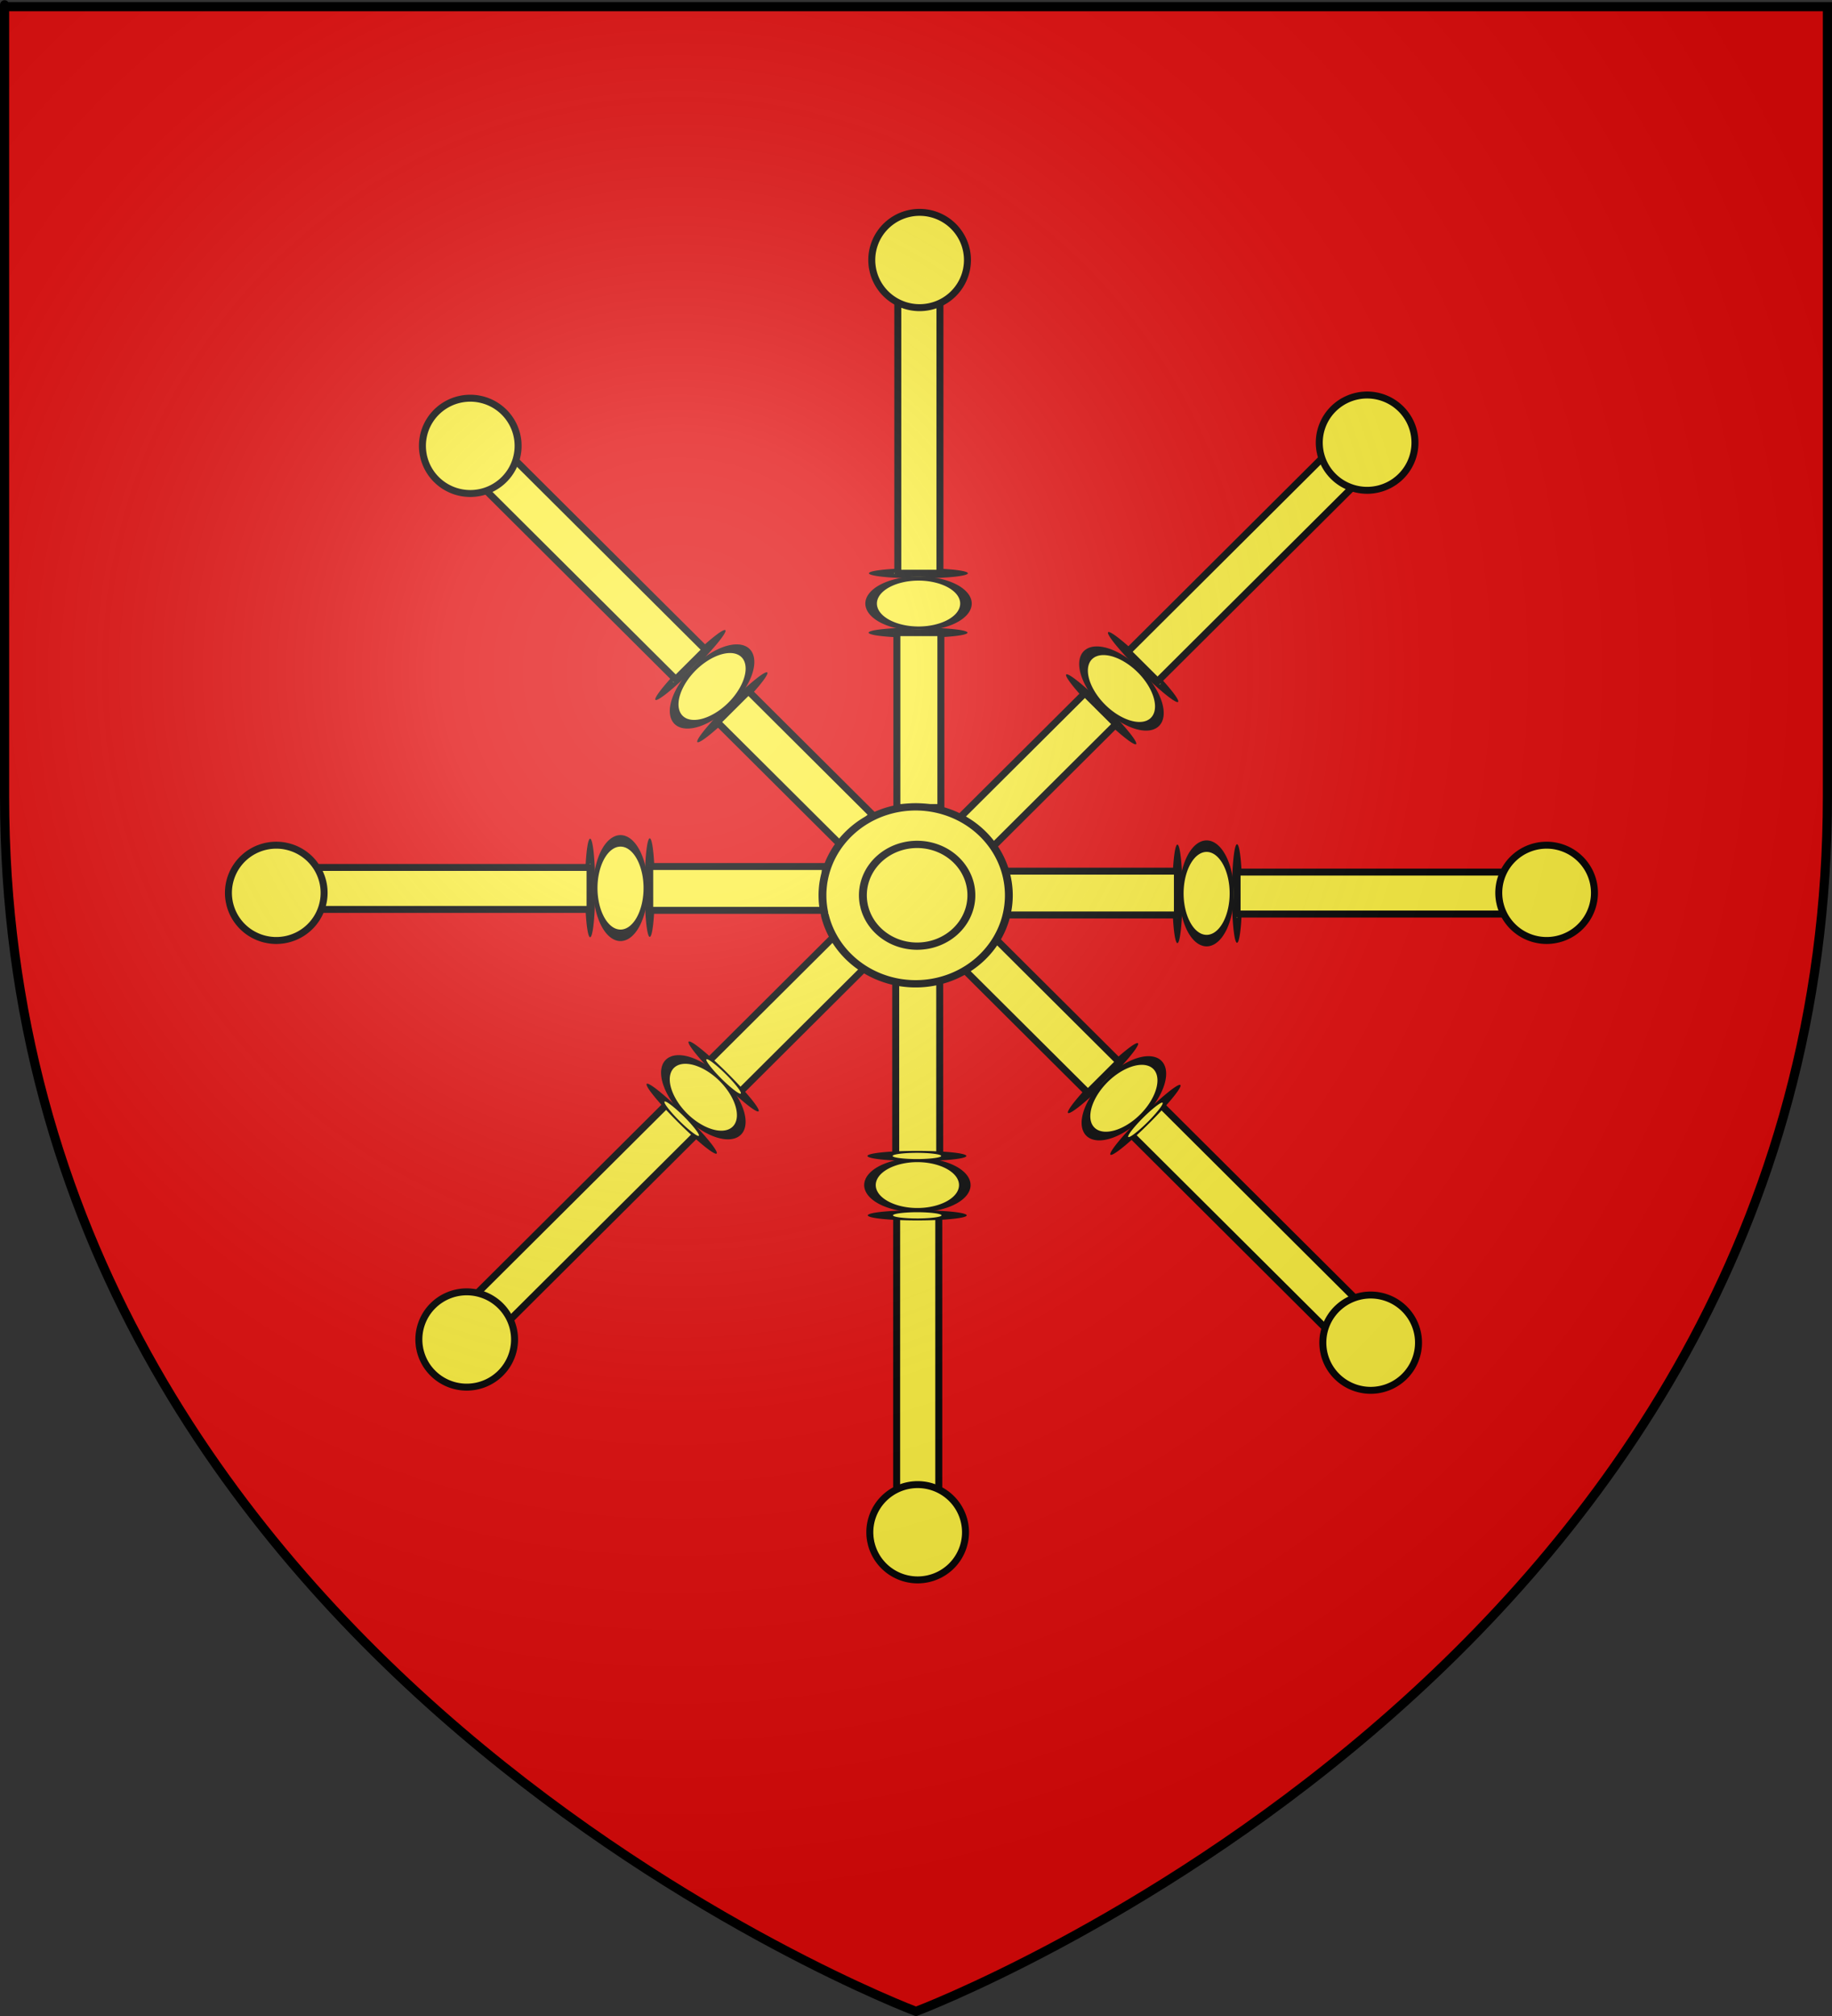 <?xml version="1.0" encoding="UTF-8" standalone="no"?>
<svg
   xmlns:dc="http://purl.org/dc/elements/1.1/"
   xmlns:cc="http://creativecommons.org/ns#"
   xmlns:rdf="http://www.w3.org/1999/02/22-rdf-syntax-ns#"
   xmlns:svg="http://www.w3.org/2000/svg"
   xmlns="http://www.w3.org/2000/svg"
   xmlns:xlink="http://www.w3.org/1999/xlink"
   xmlns:sodipodi="http://sodipodi.sourceforge.net/DTD/sodipodi-0.dtd"
   xmlns:inkscape="http://www.inkscape.org/namespaces/inkscape"
   height="660"
   width="600"
   version="1.0"
   id="svg2"
   sodipodi:version="0.32"
   inkscape:version="0.46"
   sodipodi:docname="blason Quelmes.svg"
   sodipodi:docbase="/home/fred/Documents/blason"
   inkscape:export-filename="/Users/olivier/Desktop/Blason Rouge/Blason_Vide_3D.png"
   inkscape:export-xdpi="144"
   inkscape:export-ydpi="144"
   inkscape:output_extension="org.inkscape.output.svg.inkscape">
  <rect width="100%" height="100%" fill="#333333" stroke="none"/>
  <sodipodi:namedview
     inkscape:window-height="689"
     inkscape:window-width="1248"
     inkscape:pageshadow="2"
     inkscape:pageopacity="0.0"
     guidetolerance="10.0"
     gridtolerance="10.0"
     objecttolerance="10.0"
     borderopacity="1.0"
     bordercolor="#666666"
     pagecolor="#ffffff"
     id="base"
     showgrid="false"
     height="660px"
     inkscape:zoom="0.58068466"
     inkscape:cx="36.69344"
     inkscape:cy="303.20033"
     inkscape:window-x="-7"
     inkscape:window-y="389"
     inkscape:current-layer="layer3" />
  <defs
     id="defs6">
    <inkscape:perspective
       sodipodi:type="inkscape:persp3d"
       inkscape:vp_x="0 : 330 : 1"
       inkscape:vp_y="0 : 1000 : 0"
       inkscape:vp_z="600 : 330 : 1"
       inkscape:persp3d-origin="300 : 220 : 1"
       id="perspective27" />
    <linearGradient
       id="linearGradient2893">
      <stop
         style="stop-color:white;stop-opacity:0.314;"
         offset="0"
         id="stop2895" />
      <stop
         id="stop2897"
         offset="0.19"
         style="stop-color:white;stop-opacity:0.251;" />
      <stop
         style="stop-color:#6b6b6b;stop-opacity:0.125;"
         offset="0.6"
         id="stop2901" />
      <stop
         style="stop-color:black;stop-opacity:0.125;"
         offset="1"
         id="stop2899" />
    </linearGradient>
    <radialGradient
       inkscape:collect="always"
       xlink:href="#linearGradient2893"
       id="radialGradient3163"
       gradientUnits="userSpaceOnUse"
       gradientTransform="matrix(1.353,0,0,1.349,-77.629,-85.747)"
       cx="221.445"
       cy="226.331"
       fx="221.445"
       fy="226.331"
       r="300" />
    <inkscape:perspective
       id="perspective102"
       inkscape:persp3d-origin="216.87964 : 144.37009 : 1"
       inkscape:vp_z="433.75928 : 216.55513 : 1"
       inkscape:vp_y="0 : 1000 : 0"
       inkscape:vp_x="0 : 216.55513 : 1"
       sodipodi:type="inkscape:persp3d" />
  </defs>
  <g
     inkscape:groupmode="layer"
     id="layer3"
     inkscape:label="Fond écu"
     style="display:inline">
    <path
       id="path2855"
       style="fill:#e20909;fill-opacity:1;fill-rule:evenodd;stroke:#000000;stroke-width:1px;stroke-linecap:butt;stroke-linejoin:miter;stroke-opacity:1"
       d="M 300,658.5 C 300,658.5 598.5,546.18 598.5,260.728 C 598.5,-24.723 598.5,2.176 598.5,2.176 L 1.5,2.176 L 1.5,260.728 C 1.5,546.18 300,658.5 300,658.5 z "
       sodipodi:nodetypes="cccccc" />
    <g
       style="display:inline"
       id="g4339"
       transform="matrix(1.143,0,0,1.138,73.67,68.391)">
      <g
         transform="matrix(0,-1,-1,0,306.977,402.352)"
         id="g7148"
         style="fill:#fcef3c" />
      <g
         transform="matrix(0,-1,-1,0,653.26,109.79)"
         id="g7325" />
      <g
         transform="translate(-19.56,-19.375)"
         style="display:inline"
         inkscape:label="Meuble"
         id="g4343">
        <g
           id="g3057">
          <g
             id="g3048">
            <g
               id="g2682"
               style="stroke-width:2;display:inline">
              <path
                 sodipodi:type="arc"
                 style="fill:#fcef3c;fill-opacity:1;stroke:#000000;stroke-width:2.611;stroke-linecap:round;stroke-linejoin:round;stroke-miterlimit:4;stroke-dasharray:none;stroke-opacity:1"
                 id="path7140"
                 sodipodi:cx="26.528696"
                 sodipodi:cy="-75.464317"
                 sodipodi:rx="10.713511"
                 sodipodi:ry="15.560101"
                 d="M 16.023,-72.415 A 10.714,15.56 0 1 1 16.092,-71.948"
                 sodipodi:start="2.944335"
                 sodipodi:end="9.1968451"
                 sodipodi:open="true"
                 transform="matrix(0,1.268,0.463,0,167.84,181.123)" />
              <path
                 sodipodi:type="arc"
                 style="fill:#fcef3c;fill-opacity:1;stroke:#000000;stroke-width:7.322;stroke-linecap:round;stroke-linejoin:round;stroke-miterlimit:4;stroke-dasharray:none;stroke-opacity:1"
                 id="path7144"
                 sodipodi:cx="26.528696"
                 sodipodi:cy="-75.464317"
                 sodipodi:rx="10.713511"
                 sodipodi:ry="15.560101"
                 d="M 16.023,-72.415 A 10.714,15.56 0 1 1 16.092,-71.948"
                 sodipodi:start="2.944335"
                 sodipodi:end="9.1968451"
                 sodipodi:open="true"
                 transform="matrix(0,0.986,7.567725e-2,0,146.996,188.468)" />
              <path
                 sodipodi:type="arc"
                 style="fill:#fcef3c;fill-opacity:1;stroke:#000000;stroke-width:7.322;stroke-linecap:round;stroke-linejoin:round;stroke-miterlimit:4;stroke-dasharray:none;stroke-opacity:1"
                 id="path7146"
                 sodipodi:cx="26.528696"
                 sodipodi:cy="-75.464317"
                 sodipodi:rx="10.713511"
                 sodipodi:ry="15.560101"
                 d="M 16.023,-72.415 A 10.714,15.56 0 1 1 16.092,-71.948"
                 sodipodi:start="2.944335"
                 sodipodi:end="9.1968451"
                 sodipodi:open="true"
                 transform="matrix(0,0.986,7.567725e-2,0,129.908,188.567)" />
            </g>
            <rect
               transform="matrix(0,1,1,0,0,0)"
               y="141.283"
               x="208.556"
               height="50.304"
               width="12.609"
               id="rect7138"
               style="fill:#fcef3c;fill-opacity:1;stroke:#000000;stroke-width:2;stroke-linecap:round;stroke-linejoin:round;stroke-miterlimit:4;stroke-dasharray:none;stroke-opacity:1;display:inline" />
            <rect
               transform="matrix(0,1,1,0,0,0)"
               y="45.44"
               x="208.824"
               height="78.74"
               width="12.073"
               id="rect7142"
               style="fill:#fcef3c;fill-opacity:1;stroke:#000000;stroke-width:2;stroke-linecap:round;stroke-linejoin:round;stroke-miterlimit:4;stroke-dasharray:none;stroke-opacity:1;display:inline" />
            <path
               transform="translate(1.082,46.371)"
               sodipodi:open="true"
               sodipodi:end="9.1968451"
               sodipodi:start="2.944335"
               d="M 19.746,172.455 A 13.708,13.708 0 1 1 19.835,172.866"
               sodipodi:ry="13.708222"
               sodipodi:rx="13.708222"
               sodipodi:cy="169.76808"
               sodipodi:cx="33.188328"
               id="path2769"
               style="fill:#fcef3c;fill-opacity:1;fill-rule:evenodd;stroke:#000000;stroke-width:2;stroke-linecap:round;stroke-miterlimit:4;stroke-dasharray:none;stroke-dashoffset:0;stroke-opacity:1"
               sodipodi:type="arc" />
          </g>
          <g
             id="g3039">
            <g
               id="g2702"
               style="stroke-width:2;display:inline">
              <path
                 sodipodi:type="arc"
                 style="fill:#fcef3c;fill-opacity:1;stroke:#000000;stroke-width:2.611;stroke-linecap:round;stroke-linejoin:round;stroke-miterlimit:4;stroke-dasharray:none;stroke-opacity:1"
                 id="path7118"
                 sodipodi:cx="26.528696"
                 sodipodi:cy="-75.464317"
                 sodipodi:rx="10.713511"
                 sodipodi:ry="15.560101"
                 d="M 16.023,-72.415 A 10.714,15.56 0 1 1 16.092,-71.948"
                 sodipodi:start="2.944335"
                 sodipodi:end="9.1968451"
                 sodipodi:open="true"
                 transform="matrix(0,-1.268,-0.463,0,265.919,249.931)" />
              <path
                 sodipodi:type="arc"
                 style="fill:#fcef3c;fill-opacity:1;stroke:#000000;stroke-width:7.322;stroke-linecap:round;stroke-linejoin:round;stroke-miterlimit:4;stroke-dasharray:none;stroke-opacity:1"
                 id="path7122"
                 sodipodi:cx="26.528696"
                 sodipodi:cy="-75.464317"
                 sodipodi:rx="10.713511"
                 sodipodi:ry="15.560101"
                 d="M 16.023,-72.415 A 10.714,15.56 0 1 1 16.092,-71.948"
                 sodipodi:start="2.944335"
                 sodipodi:end="9.1968451"
                 sodipodi:open="true"
                 transform="matrix(0,-0.986,-7.567725e-2,0,286.763,242.586)" />
              <path
                 sodipodi:type="arc"
                 style="fill:#fcef3c;fill-opacity:1;stroke:#000000;stroke-width:7.322;stroke-linecap:round;stroke-linejoin:round;stroke-miterlimit:4;stroke-dasharray:none;stroke-opacity:1"
                 id="path7124"
                 sodipodi:cx="26.528696"
                 sodipodi:cy="-75.464317"
                 sodipodi:rx="10.713511"
                 sodipodi:ry="15.560101"
                 d="M 16.023,-72.415 A 10.714,15.56 0 1 1 16.092,-71.948"
                 sodipodi:start="2.944335"
                 sodipodi:end="9.1968451"
                 sodipodi:open="true"
                 transform="matrix(0,-0.986,-7.567725e-2,0,303.851,242.487)" />
            </g>
            <rect
               transform="matrix(0,-1,-1,0,0,0)"
               y="-388.319"
               x="-222.23"
               height="78.74"
               width="12.073"
               id="rect7120"
               style="fill:#fcef3c;fill-opacity:1;stroke:#000000;stroke-width:2;stroke-linecap:round;stroke-linejoin:round;stroke-miterlimit:4;stroke-dasharray:none;stroke-opacity:1;display:inline" />
            <rect
               transform="matrix(0,-1,-1,0,0,0)"
               y="-292.476"
               x="-222.498"
               height="50.304"
               width="12.609"
               id="rect7116"
               style="fill:#fcef3c;fill-opacity:1;stroke:#000000;stroke-width:2;stroke-linecap:round;stroke-linejoin:round;stroke-miterlimit:4;stroke-dasharray:none;stroke-opacity:1;display:inline" />
            <path
               sodipodi:type="arc"
               style="fill:#fcef3c;fill-opacity:1;fill-rule:evenodd;stroke:#000000;stroke-width:2;stroke-linecap:round;stroke-miterlimit:4;stroke-dasharray:none;stroke-dashoffset:0;stroke-opacity:1"
               id="path2771"
               sodipodi:cx="33.188328"
               sodipodi:cy="169.76808"
               sodipodi:rx="13.708222"
               sodipodi:ry="13.708222"
               d="M 19.746,172.455 A 13.708,13.708 0 1 1 19.835,172.866"
               sodipodi:start="2.944335"
               sodipodi:end="9.1968451"
               sodipodi:open="true"
               transform="translate(365.082,46.371)" />
          </g>
          <g
             id="g3000">
            <rect
               transform="scale(1,-1)"
               y="-291.827"
               x="211.761"
               height="50.304"
               width="12.609"
               id="rect7092"
               style="fill:#fcef3c;fill-opacity:1;stroke:#000000;stroke-width:2;stroke-linecap:round;stroke-linejoin:round;stroke-miterlimit:4;stroke-dasharray:none;stroke-opacity:1" />
            <rect
               transform="scale(1,-1)"
               y="-387.67"
               x="212.029"
               height="78.74"
               width="12.073"
               id="rect7096"
               style="fill:#fcef3c;fill-opacity:1;stroke:#000000;stroke-width:2;stroke-linecap:round;stroke-linejoin:round;stroke-miterlimit:4;stroke-dasharray:none;stroke-opacity:1;display:inline" />
            <g
               id="g2673"
               style="stroke-width:2;display:inline">
              <path
                 sodipodi:type="arc"
                 style="fill:#fcef3c;fill-opacity:1;stroke:#000000;stroke-width:2.611;stroke-linecap:round;stroke-linejoin:round;stroke-miterlimit:4;stroke-dasharray:none;stroke-opacity:1"
                 id="path7094"
                 sodipodi:cx="26.528696"
                 sodipodi:cy="-75.464317"
                 sodipodi:rx="10.713511"
                 sodipodi:ry="15.560101"
                 d="M 16.023,-72.415 A 10.714,15.56 0 1 1 16.092,-71.948"
                 sodipodi:start="2.944335"
                 sodipodi:end="9.1968451"
                 sodipodi:open="true"
                 transform="matrix(1.268,0,0,-0.463,184.328,265.27)" />
              <path
                 sodipodi:type="arc"
                 style="fill:#fcef3c;fill-opacity:1;stroke:#000000;stroke-width:7.322;stroke-linecap:round;stroke-linejoin:round;stroke-miterlimit:4;stroke-dasharray:none;stroke-opacity:1"
                 id="path7098"
                 sodipodi:cx="26.528696"
                 sodipodi:cy="-75.464317"
                 sodipodi:rx="10.713511"
                 sodipodi:ry="15.560101"
                 d="M 16.023,-72.415 A 10.714,15.56 0 1 1 16.092,-71.948"
                 sodipodi:start="2.944335"
                 sodipodi:end="9.1968451"
                 sodipodi:open="true"
                 transform="matrix(0.986,0,0,-7.567725e-2,191.673,286.114)" />
              <path
                 sodipodi:type="arc"
                 style="fill:#fcef3c;fill-opacity:1;stroke:#000000;stroke-width:7.322;stroke-linecap:round;stroke-linejoin:round;stroke-miterlimit:4;stroke-dasharray:none;stroke-opacity:1"
                 id="path7100"
                 sodipodi:cx="26.528696"
                 sodipodi:cy="-75.464317"
                 sodipodi:rx="10.713511"
                 sodipodi:ry="15.560101"
                 d="M 16.023,-72.415 A 10.714,15.56 0 1 1 16.092,-71.948"
                 sodipodi:start="2.944335"
                 sodipodi:end="9.1968451"
                 sodipodi:open="true"
                 transform="matrix(0.986,0,0,-7.567725e-2,191.771,303.202)" />
            </g>
            <path
               sodipodi:type="arc"
               style="fill:#fcef3c;fill-opacity:1;fill-rule:evenodd;stroke:#000000;stroke-width:2;stroke-linecap:round;stroke-miterlimit:4;stroke-dasharray:none;stroke-dashoffset:0;stroke-opacity:1;display:inline"
               id="path2773"
               sodipodi:cx="33.188328"
               sodipodi:cy="169.76808"
               sodipodi:rx="13.708222"
               sodipodi:ry="13.708222"
               d="M 19.746,172.455 A 13.708,13.708 0 1 1 19.835,172.866"
               sodipodi:start="2.944335"
               sodipodi:end="9.1968451"
               sodipodi:open="true"
               transform="translate(184.865,230.318)" />
          </g>
          <g
             id="g3016">
            <g
               id="g2692"
               style="stroke-width:2;display:inline">
              <path
                 sodipodi:type="arc"
                 style="fill:#fcef3c;fill-opacity:1;stroke:#000000;stroke-width:2.611;stroke-linecap:round;stroke-linejoin:round;stroke-miterlimit:4;stroke-dasharray:none;stroke-opacity:1"
                 id="path5256"
                 sodipodi:cx="26.528696"
                 sodipodi:cy="-75.464317"
                 sodipodi:rx="10.713511"
                 sodipodi:ry="15.560101"
                 d="M 16.023,-72.415 A 10.714,15.56 0 1 1 16.092,-71.948"
                 sodipodi:start="2.944335"
                 sodipodi:end="9.1968451"
                 sodipodi:open="true"
                 transform="matrix(1.268,0,0,0.463,184.66,167.84)" />
              <path
                 sodipodi:type="arc"
                 style="fill:#fcef3c;fill-opacity:1;stroke:#000000;stroke-width:7.322;stroke-linecap:round;stroke-linejoin:round;stroke-miterlimit:4;stroke-dasharray:none;stroke-opacity:1"
                 id="path5274"
                 sodipodi:cx="26.528696"
                 sodipodi:cy="-75.464317"
                 sodipodi:rx="10.713511"
                 sodipodi:ry="15.560101"
                 d="M 16.023,-72.415 A 10.714,15.56 0 1 1 16.092,-71.948"
                 sodipodi:start="2.944335"
                 sodipodi:end="9.1968451"
                 sodipodi:open="true"
                 transform="matrix(0.986,0,0,7.567725e-2,192.005,146.996)" />
              <path
                 sodipodi:type="arc"
                 style="fill:#fcef3c;fill-opacity:1;stroke:#000000;stroke-width:7.322;stroke-linecap:round;stroke-linejoin:round;stroke-miterlimit:4;stroke-dasharray:none;stroke-opacity:1"
                 id="path6163"
                 sodipodi:cx="26.528696"
                 sodipodi:cy="-75.464317"
                 sodipodi:rx="10.713511"
                 sodipodi:ry="15.560101"
                 d="M 16.023,-72.415 A 10.714,15.56 0 1 1 16.092,-71.948"
                 sodipodi:start="2.944335"
                 sodipodi:end="9.1968451"
                 sodipodi:open="true"
                 transform="matrix(0.986,0,0,7.567725e-2,192.103,129.908)" />
            </g>
            <rect
               y="45.44"
               x="212.361"
               height="78.74"
               width="12.073"
               id="rect5272"
               style="fill:#fcef3c;fill-opacity:1;stroke:#000000;stroke-width:2;stroke-linecap:round;stroke-linejoin:round;stroke-miterlimit:4;stroke-dasharray:none;stroke-opacity:1;display:inline" />
            <rect
               y="141.283"
               x="212.093"
               height="50.304"
               width="12.609"
               id="rect5254"
               style="fill:#fcef3c;fill-opacity:1;stroke:#000000;stroke-width:2;stroke-linecap:round;stroke-linejoin:round;stroke-miterlimit:4;stroke-dasharray:none;stroke-opacity:1;display:inline" />
            <path
               transform="translate(185.422,-135.682)"
               sodipodi:open="true"
               sodipodi:end="9.1968451"
               sodipodi:start="2.944335"
               d="M 19.746,172.455 A 13.708,13.708 0 1 1 19.835,172.866"
               sodipodi:ry="13.708222"
               sodipodi:rx="13.708222"
               sodipodi:cy="169.76808"
               sodipodi:cx="33.188328"
               id="path2775"
               style="fill:#fcef3c;fill-opacity:1;fill-rule:evenodd;stroke:#000000;stroke-width:2;stroke-linecap:round;stroke-miterlimit:4;stroke-dasharray:none;stroke-dashoffset:0;stroke-opacity:1;display:inline"
               sodipodi:type="arc" />
          </g>
          <g
             id="g2839">
            <g
               id="g2697"
               style="stroke-width:2;display:inline">
              <path
                 sodipodi:type="arc"
                 style="fill:#fcef3c;fill-opacity:1;stroke:#000000;stroke-width:2.611;stroke-linecap:round;stroke-linejoin:round;stroke-miterlimit:4;stroke-dasharray:none;stroke-opacity:1"
                 id="path7295"
                 sodipodi:cx="26.528696"
                 sodipodi:cy="-75.464317"
                 sodipodi:rx="10.713511"
                 sodipodi:ry="15.560101"
                 d="M 16.023,-72.415 A 10.714,15.56 0 1 1 16.092,-71.948"
                 sodipodi:start="2.944335"
                 sodipodi:end="9.1968451"
                 sodipodi:open="true"
                 transform="matrix(-0.896,-0.896,-0.327,0.327,275.545,205.794)" />
              <path
                 sodipodi:type="arc"
                 style="fill:#fcef3c;fill-opacity:1;stroke:#000000;stroke-width:7.322;stroke-linecap:round;stroke-linejoin:round;stroke-miterlimit:4;stroke-dasharray:none;stroke-opacity:1"
                 id="path7299"
                 sodipodi:cx="26.528696"
                 sodipodi:cy="-75.464317"
                 sodipodi:rx="10.713511"
                 sodipodi:ry="15.560101"
                 d="M 16.023,-72.415 A 10.714,15.56 0 1 1 16.092,-71.948"
                 sodipodi:start="2.944335"
                 sodipodi:end="9.1968451"
                 sodipodi:open="true"
                 transform="matrix(-0.697,-0.697,-5.3511913e-2,5.3511913e-2,285.09,185.862)" />
              <path
                 sodipodi:type="arc"
                 style="fill:#fcef3c;fill-opacity:1;stroke:#000000;stroke-width:7.322;stroke-linecap:round;stroke-linejoin:round;stroke-miterlimit:4;stroke-dasharray:none;stroke-opacity:1"
                 id="path7301"
                 sodipodi:cx="26.528696"
                 sodipodi:cy="-75.464317"
                 sodipodi:rx="10.713511"
                 sodipodi:ry="15.560101"
                 d="M 16.023,-72.415 A 10.714,15.56 0 1 1 16.092,-71.948"
                 sodipodi:start="2.944335"
                 sodipodi:end="9.1968451"
                 sodipodi:open="true"
                 transform="matrix(-0.697,-0.697,-5.3511913e-2,5.3511913e-2,297.104,173.709)" />
            </g>
            <rect
               transform="matrix(-0.707,-0.707,-0.707,0.707,0,0)"
               y="-171.722"
               x="-312.657"
               height="78.74"
               width="12.073"
               id="rect7297"
               style="fill:#fcef3c;fill-opacity:1;stroke:#000000;stroke-width:2;stroke-linecap:round;stroke-linejoin:round;stroke-miterlimit:4;stroke-dasharray:none;stroke-opacity:1;display:inline" />
            <rect
               transform="matrix(-0.707,-0.707,-0.707,0.707,0,0)"
               y="-75.879"
               x="-312.925"
               height="50.304"
               width="12.609"
               id="rect7293"
               style="fill:#fcef3c;fill-opacity:1;stroke:#000000;stroke-width:2;stroke-linecap:round;stroke-linejoin:round;stroke-miterlimit:4;stroke-dasharray:none;stroke-opacity:1;display:inline" />
            <path
               sodipodi:type="arc"
               style="opacity:1;fill:#fcef3c;fill-opacity:1;fill-rule:evenodd;stroke:#000000;stroke-width:2;stroke-linecap:round;stroke-miterlimit:4;stroke-dasharray:none;stroke-dashoffset:0;stroke-opacity:1;display:inline"
               id="path2777"
               sodipodi:cx="33.188328"
               sodipodi:cy="169.76808"
               sodipodi:rx="13.708222"
               sodipodi:ry="13.708222"
               d="M 19.746,172.455 A 13.708,13.708 0 1 1 19.835,172.866"
               sodipodi:start="2.944335"
               sodipodi:end="9.1968451"
               sodipodi:open="true"
               transform="translate(313.65,-83.136)" />
          </g>
          <g
             id="g2821">
            <rect
               transform="matrix(0.707,0.707,0.707,-0.707,0,0)"
               y="-171.158"
               x="299.251"
               height="78.74"
               width="12.073"
               id="rect7319"
               style="fill:#fcef3c;fill-opacity:1;stroke:#000000;stroke-width:2;stroke-linecap:round;stroke-linejoin:round;stroke-miterlimit:4;stroke-dasharray:none;stroke-opacity:1;display:inline" />
            <rect
               transform="matrix(0.707,0.707,0.707,-0.707,0,0)"
               y="-75.315"
               x="298.983"
               height="50.304"
               width="12.609"
               id="rect7315"
               style="fill:#fcef3c;fill-opacity:1;stroke:#000000;stroke-width:2;stroke-linecap:round;stroke-linejoin:round;stroke-miterlimit:4;stroke-dasharray:none;stroke-opacity:1;display:inline" />
            <g
               style="stroke-width:2"
               id="g2760">
              <path
                 sodipodi:type="arc"
                 style="fill:#fcef3c;fill-opacity:1;stroke:#000000;stroke-width:2.611;stroke-linecap:round;stroke-linejoin:round;stroke-miterlimit:4;stroke-dasharray:none;stroke-opacity:1"
                 id="path7317"
                 sodipodi:cx="26.528696"
                 sodipodi:cy="-75.464317"
                 sodipodi:rx="10.713511"
                 sodipodi:ry="15.560101"
                 d="M 16.023,-72.415 A 10.714,15.56 0 1 1 16.092,-71.948"
                 sodipodi:start="2.944335"
                 sodipodi:end="9.1968451"
                 sodipodi:open="true"
                 transform="matrix(0.896,0.896,0.327,-0.327,157.538,226.492)" />
              <path
                 sodipodi:type="arc"
                 style="fill:#fcef3c;fill-opacity:1;stroke:#000000;stroke-width:7.322;stroke-linecap:round;stroke-linejoin:round;stroke-miterlimit:4;stroke-dasharray:none;stroke-opacity:1"
                 id="path7323"
                 sodipodi:cx="26.528696"
                 sodipodi:cy="-75.464317"
                 sodipodi:rx="10.713511"
                 sodipodi:ry="15.560101"
                 d="M 16.023,-72.415 A 10.714,15.56 0 1 1 16.092,-71.948"
                 sodipodi:start="2.944335"
                 sodipodi:end="9.1968451"
                 sodipodi:open="true"
                 transform="matrix(0.697,0.697,5.3511913e-2,-5.3511913e-2,135.979,258.577)" />
              <path
                 sodipodi:type="arc"
                 style="fill:#fcef3c;fill-opacity:1;stroke:#000000;stroke-width:7.322;stroke-linecap:round;stroke-linejoin:round;stroke-miterlimit:4;stroke-dasharray:none;stroke-opacity:1;display:inline"
                 id="path7321"
                 sodipodi:cx="26.528696"
                 sodipodi:cy="-75.464317"
                 sodipodi:rx="10.713511"
                 sodipodi:ry="15.560101"
                 d="M 16.023,-72.415 A 10.714,15.56 0 1 1 16.092,-71.948"
                 sodipodi:start="2.944335"
                 sodipodi:end="9.1968451"
                 sodipodi:open="true"
                 transform="matrix(0.697,0.697,5.3511913e-2,-5.3511913e-2,147.993,246.424)" />
            </g>
            <path
               transform="translate(55.65,174.864)"
               sodipodi:open="true"
               sodipodi:end="9.1968451"
               sodipodi:start="2.944335"
               d="M 19.746,172.455 A 13.708,13.708 0 1 1 19.835,172.866"
               sodipodi:ry="13.708222"
               sodipodi:rx="13.708222"
               sodipodi:cy="169.76808"
               sodipodi:cx="33.188328"
               id="path2779"
               style="opacity:1;fill:#fcef3c;fill-opacity:1;fill-rule:evenodd;stroke:#000000;stroke-width:2;stroke-linecap:round;stroke-miterlimit:4;stroke-dasharray:none;stroke-dashoffset:0;stroke-opacity:1;display:inline"
               sodipodi:type="arc" />
          </g>
          <g
             id="g2848">
            <g
               id="g2687"
               style="stroke-width:2;display:inline">
              <path
                 sodipodi:type="arc"
                 style="fill:#fcef3c;fill-opacity:1;stroke:#000000;stroke-width:2.611;stroke-linecap:round;stroke-linejoin:round;stroke-miterlimit:4;stroke-dasharray:none;stroke-opacity:1"
                 id="path7251"
                 sodipodi:cx="26.528696"
                 sodipodi:cy="-75.464317"
                 sodipodi:rx="10.713511"
                 sodipodi:ry="15.560101"
                 d="M 16.023,-72.415 A 10.714,15.56 0 1 1 16.092,-71.948"
                 sodipodi:start="2.944335"
                 sodipodi:end="9.1968451"
                 sodipodi:open="true"
                 transform="matrix(0.896,-0.896,0.327,0.327,160.039,205.206)" />
              <path
                 sodipodi:type="arc"
                 style="fill:#fcef3c;fill-opacity:1;stroke:#000000;stroke-width:7.322;stroke-linecap:round;stroke-linejoin:round;stroke-miterlimit:4;stroke-dasharray:none;stroke-opacity:1"
                 id="path7255"
                 sodipodi:cx="26.528696"
                 sodipodi:cy="-75.464317"
                 sodipodi:rx="10.713511"
                 sodipodi:ry="15.560101"
                 d="M 16.023,-72.415 A 10.714,15.56 0 1 1 16.092,-71.948"
                 sodipodi:start="2.944335"
                 sodipodi:end="9.1968451"
                 sodipodi:open="true"
                 transform="matrix(0.697,-0.697,5.3511913e-2,5.3511913e-2,150.494,185.274)" />
              <path
                 sodipodi:type="arc"
                 style="fill:#fcef3c;fill-opacity:1;stroke:#000000;stroke-width:7.322;stroke-linecap:round;stroke-linejoin:round;stroke-miterlimit:4;stroke-dasharray:none;stroke-opacity:1"
                 id="path7257"
                 sodipodi:cx="26.528696"
                 sodipodi:cy="-75.464317"
                 sodipodi:rx="10.713511"
                 sodipodi:ry="15.560101"
                 d="M 16.023,-72.415 A 10.714,15.56 0 1 1 16.092,-71.948"
                 sodipodi:start="2.944335"
                 sodipodi:end="9.1968451"
                 sodipodi:open="true"
                 transform="matrix(0.697,-0.697,5.3511913e-2,5.3511913e-2,138.48,173.121)" />
            </g>
            <rect
               transform="matrix(0.707,-0.707,0.707,0.707,0,0)"
               y="231.71"
               x="-4.505"
               height="50.304"
               width="12.609"
               id="rect7249"
               style="fill:#fcef3c;fill-opacity:1;stroke:#000000;stroke-width:2;stroke-linecap:round;stroke-linejoin:round;stroke-miterlimit:4;stroke-dasharray:none;stroke-opacity:1;display:inline" />
            <rect
               transform="matrix(0.707,-0.707,0.707,0.707,0,0)"
               y="135.867"
               x="-4.237"
               height="78.74"
               width="12.073"
               id="rect7253"
               style="fill:#fcef3c;fill-opacity:1;stroke:#000000;stroke-width:2;stroke-linecap:round;stroke-linejoin:round;stroke-miterlimit:4;stroke-dasharray:none;stroke-opacity:1;display:inline" />
            <path
               sodipodi:type="arc"
               style="opacity:1;fill:#fcef3c;fill-opacity:1;fill-rule:evenodd;stroke:#000000;stroke-width:2;stroke-linecap:round;stroke-miterlimit:4;stroke-dasharray:none;stroke-dashoffset:0;stroke-opacity:1;display:inline"
               id="path2781"
               sodipodi:cx="33.188328"
               sodipodi:cy="169.76808"
               sodipodi:rx="13.708222"
               sodipodi:ry="13.708222"
               d="M 19.746,172.455 A 13.708,13.708 0 1 1 19.835,172.866"
               sodipodi:start="2.944335"
               sodipodi:end="9.1968451"
               sodipodi:open="true"
               transform="translate(56.668,-82.218)" />
          </g>
          <g
             id="g2830">
            <rect
               transform="matrix(0.707,-0.707,-0.707,-0.707,0,0)"
               y="-478.098"
               x="-4.569"
               height="78.74"
               width="12.073"
               id="rect7275"
               style="fill:#fcef3c;fill-opacity:1;stroke:#000000;stroke-width:2;stroke-linecap:round;stroke-linejoin:round;stroke-miterlimit:4;stroke-dasharray:none;stroke-opacity:1;display:inline" />
            <g
               id="g2707"
               style="stroke-width:2;display:inline">
              <path
                 sodipodi:type="arc"
                 style="fill:#fcef3c;fill-opacity:1;stroke:#000000;stroke-width:2.611;stroke-linecap:round;stroke-linejoin:round;stroke-miterlimit:4;stroke-dasharray:none;stroke-opacity:1"
                 id="path7273"
                 sodipodi:cx="26.528696"
                 sodipodi:cy="-75.464317"
                 sodipodi:rx="10.713511"
                 sodipodi:ry="15.560101"
                 d="M 16.023,-72.415 A 10.714,15.56 0 1 1 16.092,-71.948"
                 sodipodi:start="2.944335"
                 sodipodi:end="9.1968451"
                 sodipodi:open="true"
                 transform="matrix(0.896,-0.896,-0.327,-0.327,228.697,274.334)" />
              <path
                 sodipodi:type="arc"
                 style="fill:#fcef3c;fill-opacity:1;stroke:#000000;stroke-width:7.322;stroke-linecap:round;stroke-linejoin:round;stroke-miterlimit:4;stroke-dasharray:none;stroke-opacity:1"
                 id="path7277"
                 sodipodi:cx="26.528696"
                 sodipodi:cy="-75.464317"
                 sodipodi:rx="10.713511"
                 sodipodi:ry="15.560101"
                 d="M 16.023,-72.415 A 10.714,15.56 0 1 1 16.092,-71.948"
                 sodipodi:start="2.944335"
                 sodipodi:end="9.1968451"
                 sodipodi:open="true"
                 transform="matrix(0.697,-0.697,-5.3511913e-2,-5.3511913e-2,248.63,283.879)" />
              <path
                 sodipodi:type="arc"
                 style="fill:#fcef3c;fill-opacity:1;stroke:#000000;stroke-width:7.322;stroke-linecap:round;stroke-linejoin:round;stroke-miterlimit:4;stroke-dasharray:none;stroke-opacity:1"
                 id="path7279"
                 sodipodi:cx="26.528696"
                 sodipodi:cy="-75.464317"
                 sodipodi:rx="10.713511"
                 sodipodi:ry="15.560101"
                 d="M 16.023,-72.415 A 10.714,15.56 0 1 1 16.092,-71.948"
                 sodipodi:start="2.944335"
                 sodipodi:end="9.1968451"
                 sodipodi:open="true"
                 transform="matrix(0.697,-0.697,-5.3511913e-2,-5.3511913e-2,260.783,295.893)" />
            </g>
            <rect
               transform="matrix(0.707,-0.707,-0.707,-0.707,0,0)"
               y="-382.255"
               x="-4.837"
               height="50.304"
               width="12.609"
               id="rect7271"
               style="fill:#fcef3c;fill-opacity:1;stroke:#000000;stroke-width:2;stroke-linecap:round;stroke-linejoin:round;stroke-miterlimit:4;stroke-dasharray:none;stroke-opacity:1;display:inline" />
            <path
               transform="translate(314.668,175.782)"
               sodipodi:open="true"
               sodipodi:end="9.1968451"
               sodipodi:start="2.944335"
               d="M 19.746,172.455 A 13.708,13.708 0 1 1 19.835,172.866"
               sodipodi:ry="13.708222"
               sodipodi:rx="13.708222"
               sodipodi:cy="169.76808"
               sodipodi:cx="33.188328"
               id="path2783"
               style="opacity:1;fill:#fcef3c;fill-opacity:1;fill-rule:evenodd;stroke:#000000;stroke-width:2;stroke-linecap:round;stroke-miterlimit:4;stroke-dasharray:none;stroke-dashoffset:0;stroke-opacity:1;display:inline"
               sodipodi:type="arc" />
          </g>
          <g
             id="g2765"
             style="stroke-width:2"
             transform="matrix(1.087,0,0,1.087,-18.617,-18.51)">
            <path
               transform="matrix(1.852,0,0,1.732,101.456,104.672)"
               sodipodi:open="true"
               sodipodi:end="9.1968451"
               sodipodi:start="2.944335"
               d="M 49.488,67.226 A 13.264,13.519 0 1 1 49.574,67.632"
               sodipodi:ry="13.519431"
               sodipodi:rx="13.264348"
               sodipodi:cy="64.576591"
               sodipodi:cx="62.495483"
               id="path5250"
               style="fill:#fcef3c;fill-opacity:1;stroke:#000000;stroke-width:1.117;stroke-linecap:round;stroke-linejoin:round;stroke-miterlimit:4;stroke-dasharray:none;stroke-opacity:1;display:inline"
               sodipodi:type="arc" />
            <path
               transform="matrix(1.078,0,0,0.996,150.216,152.188)"
               sodipodi:open="true"
               sodipodi:end="9.1968451"
               sodipodi:start="2.944335"
               d="M 49.488,67.226 A 13.264,13.519 0 1 1 49.574,67.632"
               sodipodi:ry="13.519431"
               sodipodi:rx="13.264348"
               sodipodi:cy="64.576591"
               sodipodi:cx="62.495483"
               id="path4363"
               style="fill:#fcef3c;fill-opacity:1;stroke:#000000;stroke-width:1.93;stroke-linecap:round;stroke-linejoin:round;stroke-miterlimit:4;stroke-dasharray:none;stroke-opacity:1;display:inline"
               sodipodi:type="arc" />
          </g>
        </g>
      </g>
    </g>
  </g>
  <g
     inkscape:groupmode="layer"
     id="layer4"
     inkscape:label="Meubles"
     style="display:inline">
    <g
       transform="matrix(1,0,0,1.183,-5e-6,-23.416)"
       style="display:inline"
       inkscape:label="Fond écu"
       id="g6674"
       inkscape:groupmode="layer" />
  </g>
  <g
     inkscape:groupmode="layer"
     id="layer2"
     inkscape:label="Reflet final"
     sodipodi:insensitive="true"
     style="display:inline">
    <path
       sodipodi:nodetypes="cccccc"
       d="M 300,658.5 C 300,658.5 598.5,546.18 598.5,260.728 C 598.5,-24.723 598.5,2.176 598.5,2.176 L 1.5,2.176 L 1.5,260.728 C 1.5,546.18 300,658.5 300,658.5 z "
       style="opacity:1;fill:url(#radialGradient3163);fill-opacity:1;fill-rule:evenodd;stroke:none;stroke-width:1px;stroke-linecap:butt;stroke-linejoin:miter;stroke-opacity:1"
       id="path2875"
       inkscape:export-xdpi="144"
       inkscape:export-ydpi="144" />
  </g>
  <g
     inkscape:groupmode="layer"
     id="layer1"
     inkscape:label="Contour final"
     sodipodi:insensitive="true"
     style="display:inline">
    <path
       sodipodi:nodetypes="cccccc"
       d="M 300,658.5 C 300,658.5 1.5,546.18 1.5,260.728 C 1.5,-24.723 1.5,2.176 1.5,2.176 L 598.5,2.176 L 598.5,260.728 C 598.5,546.18 300,658.5 300,658.5 z "
       style="opacity:1;fill:none;fill-opacity:1;fill-rule:evenodd;stroke:#000000;stroke-width:3;stroke-linecap:butt;stroke-linejoin:miter;stroke-miterlimit:4;stroke-dasharray:none;stroke-opacity:1"
       id="path1411"
       inkscape:export-xdpi="144"
       inkscape:export-ydpi="144" />
  </g>
</svg>
